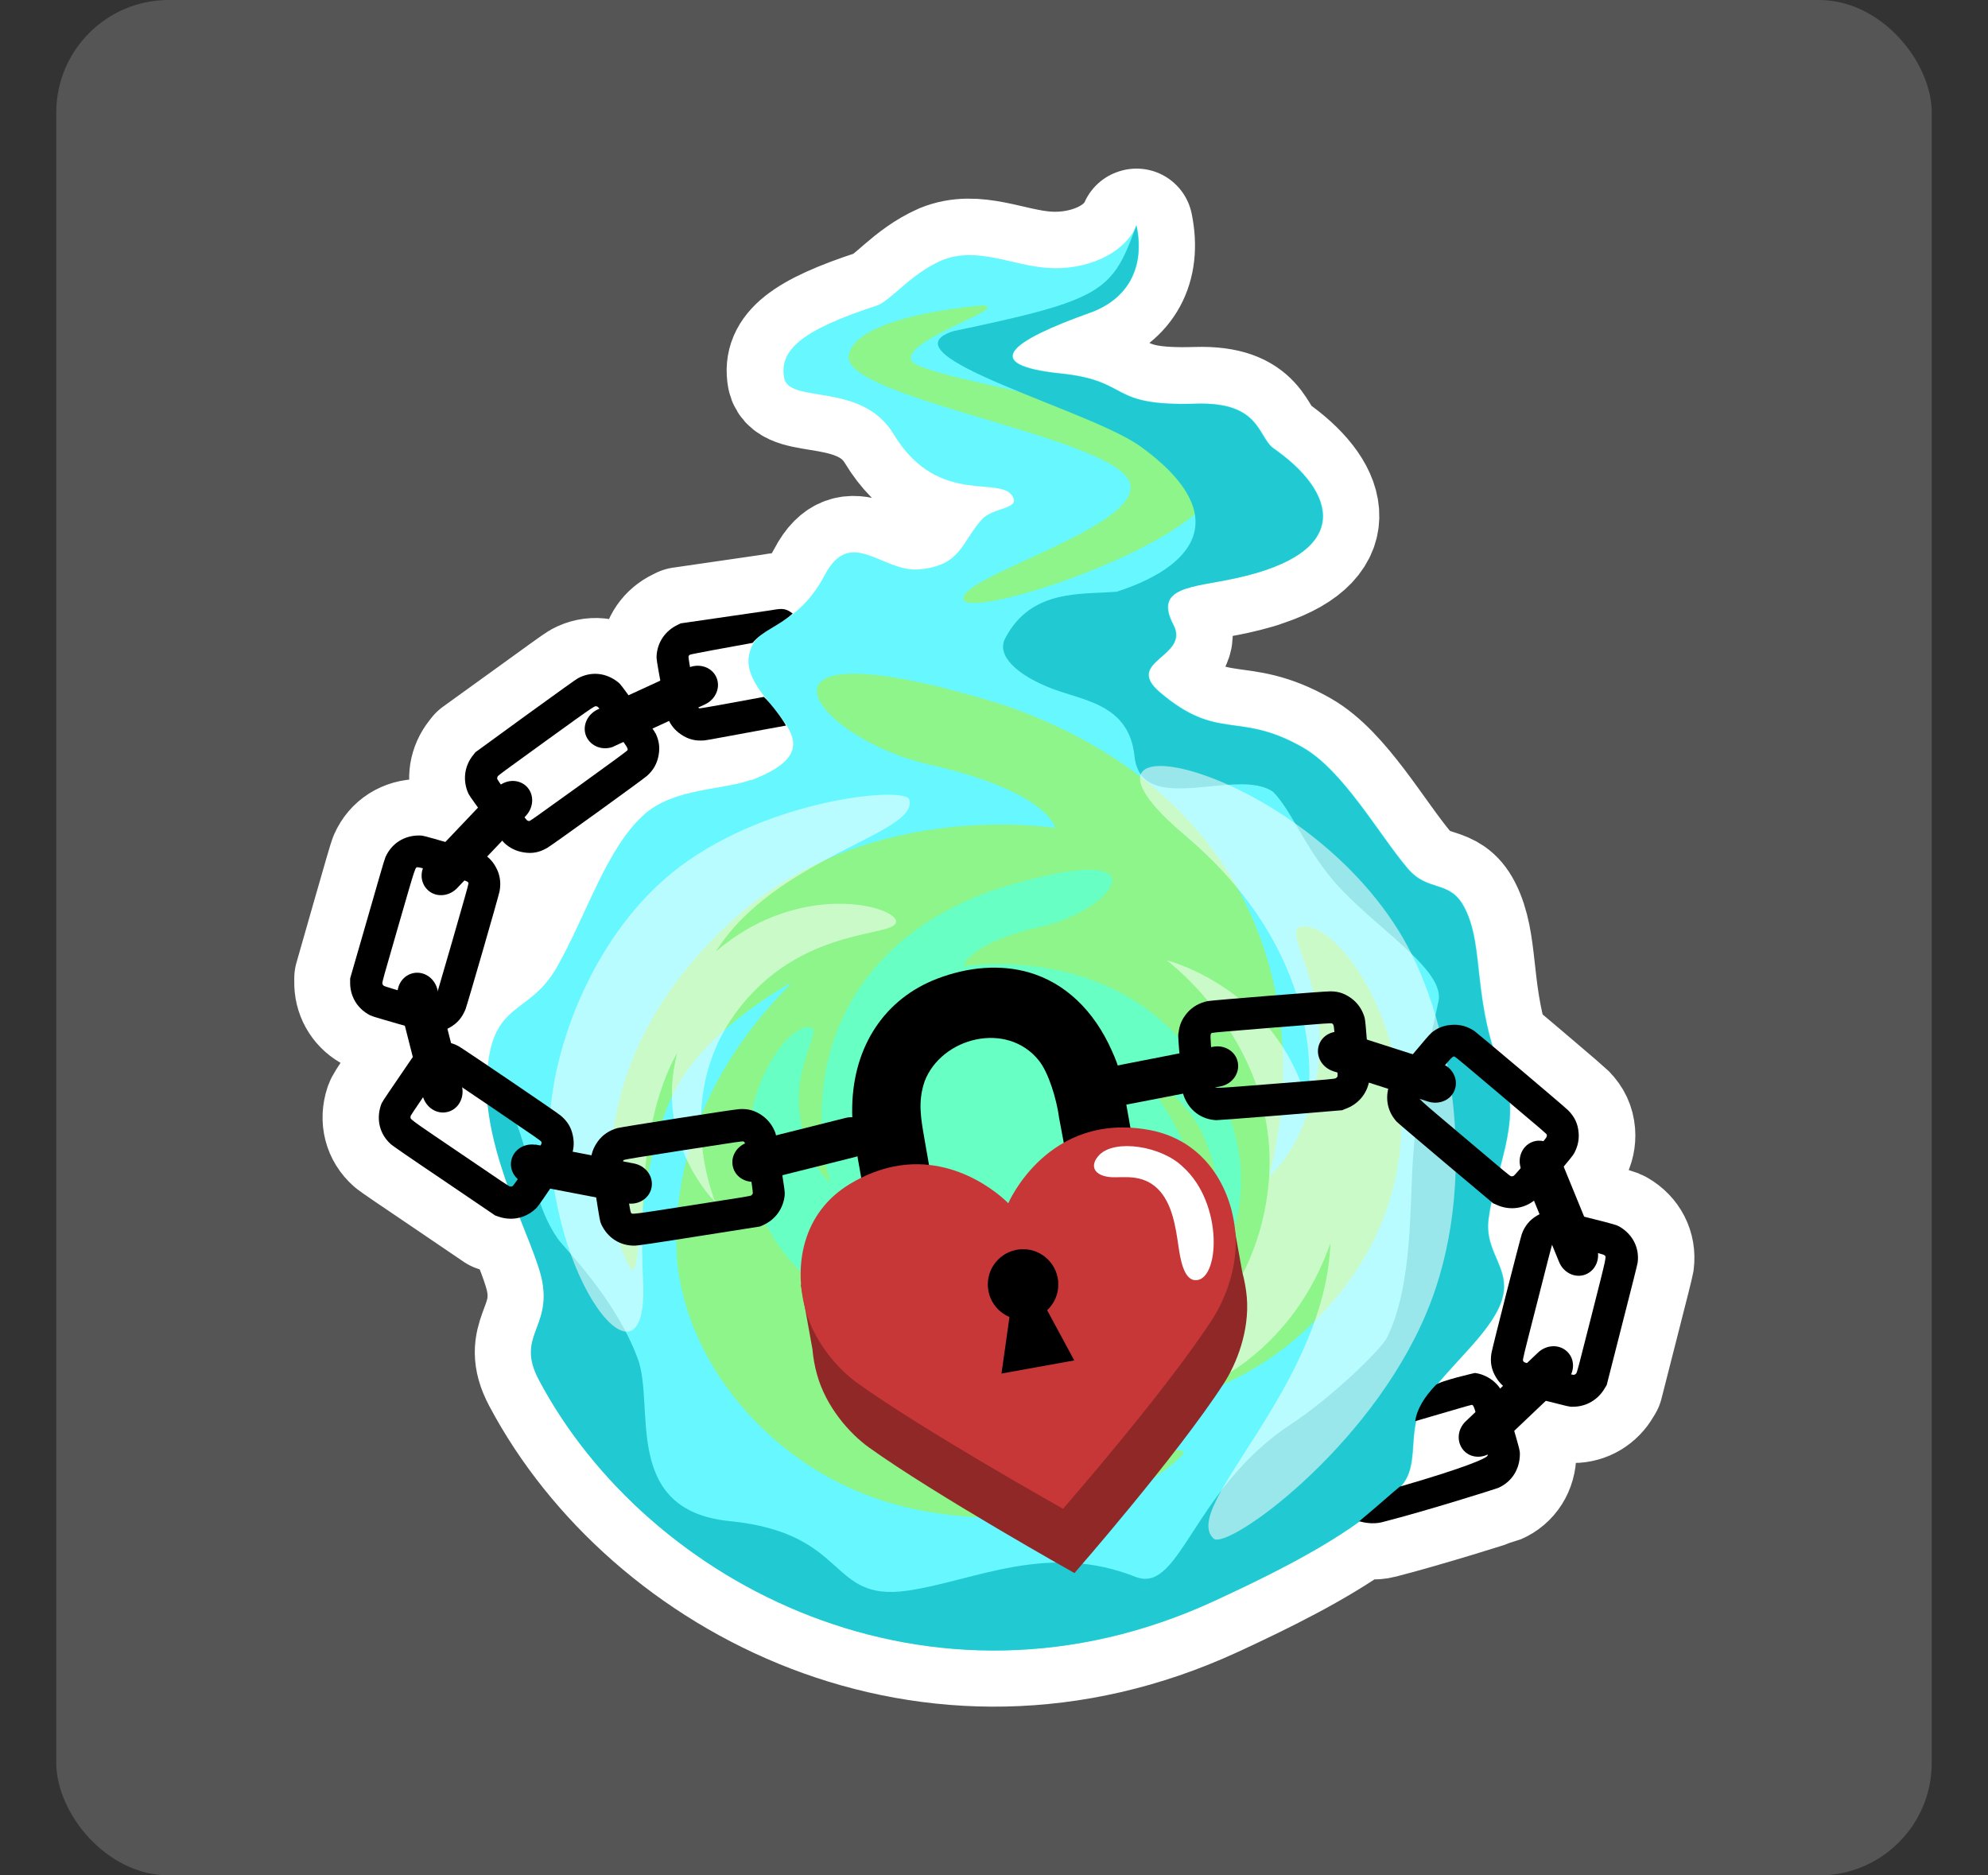 <?xml version="1.0" encoding="UTF-8"?>
<svg xmlns="http://www.w3.org/2000/svg" width="106" height="100" viewBox="0 0 106 100">
  <rect x="0" y="0" width="106" height="100" fill="#333333" stroke="none"/>
  <g id="Hintergrund">
    <rect id="Hintergrund-2" data-name="Hintergrund" x="3" width="100" height="100" rx="6" ry="6" fill="#555556"/>
  </g>
  <g id="Seelenbinder">
    <path id="path95282-50-0-59-2" d="M60.57,12c-.7,1.6-2.77,2.4-4.69,2.28-1.97-.12-3.81-1.18-5.69-.41-1.75.77-2.71,2.17-3.51,2.43-3.93,1.28-5.17,2.34-4.9,3.84.26,1.41,4.13.18,5.83,2.99,2.44,4.04,5.94,2.06,6.41,3.46.18.54-1.16.49-1.7,1.1-1.1,1.23-1.11,2.48-3.36,2.66-1.94.16-3.64-2.32-5.02.31-.52.99-1.11,1.6-1.67,2.04-.44-.34-.68-.23-1.22-.15l-4.75.69-.16.08c-.65.31-1.07.92-1.12,1.63-.01.17,0,.25.2,1.34l-1.69.78c-.4-.55-.45-.59-.54-.67-.64-.51-1.45-.59-2.15-.21-.11.06-.95.66-2.81,2.01l-2.66,1.92-.11.14c-.45.56-.57,1.29-.31,1.96.05.14.09.2.55.84l-1.74,1.83c-1.14-.33-1.23-.35-1.38-.35-.82,0-1.5.43-1.82,1.16-.05.11-.34,1.11-.97,3.31l-.9,3.15v.18c-.02.72.34,1.37.96,1.73.16.09.17.1,1.62.52.12.04.21.06.31.09l.43,1.67c-.14.19-.37.53-.79,1.15-.84,1.24-.85,1.26-.91,1.42-.26.78-.06,1.56.54,2.09.09.08.95.67,2.85,1.95l2.71,1.84.17.06c.38.13.77.15,1.13.05.55,1.4,1.06,2.6,1.21,3.4.47,2.52-1.41,2.95-.18,5.26,5.79,10.91,20.88,18.77,36.01,11.79,2.64-1.22,5.49-2.62,7.75-4.24.28.08.74.16,1.19.04,2.45-.63,6.11-1.79,6.2-1.83.73-.31,1.16-1,1.16-1.82,0-.14,0-.19-.3-1.21l1.69-1.61c1.2.31,1.26.32,1.44.32.72,0,1.35-.38,1.71-1.01l.09-.15.81-3.18c.57-2.22.82-3.23.84-3.35.1-.79-.27-1.51-.98-1.92-.14-.08-.17-.09-1.62-.46-.1-.02-.16-.04-.24-.06l-1.1-2.67c.38-.45.53-.64.56-.71.19-.34.27-.72.24-1.11-.04-.46-.21-.82-.54-1.16-.14-.14-2.63-2.26-4.05-3.45-.97-3.21-.56-5.55-1.49-7.37-.79-1.55-1.94-.8-3.05-2.12-1.56-1.85-3.43-5.21-5.58-6.44-3.45-1.97-4.5-.28-7.63-2.95-1.94-1.66,1.63-1.88.73-3.6-1.07-2.04,1-1.98,3.3-2.48.4-.09.77-.18,1.11-.28.17-.05.34-.1.49-.16,4.58-1.54,3.43-4.4.44-6.49-.87-.61-.68-2.5-4.15-2.39-4.78.15-3.39-1.21-7.2-1.61-4.43-.46-2.63-1.75,1.55-3.24,1.99-.71,2.95-2.38,2.48-4.66h0ZM40.17,34.23c-.08.12-.15.24-.19.39-.34.91.16,1.75.77,2.55,0,0,0,0-.02-.02-1.52.28-3.4.63-3.45.61-.02,0-.03-.02-.05-.04l.36-.17c.58-.27.85-.92.6-1.46-.24-.51-.84-.73-1.4-.53-.05-.29-.08-.52-.08-.54,0-.05.03-.09.08-.13.04-.03,2.38-.46,3.34-.63,0-.01.02-.02.03-.03h0ZM31.77,37.65s.05.02.07.04h0s.05.04.11.11l-.08.03c-.58.27-.85.92-.6,1.46.24.52.88.75,1.45.52h0s.04-.01.05-.02l.46-.21c.24.35.24.38.21.45-.01.03-.79.6-2.6,1.91-2.45,1.77-2.58,1.86-2.64,1.86-.03,0-.09-.02-.12-.05-.02-.01-.06-.07-.12-.15l.06-.07c.44-.46.45-1.17.02-1.58-.36-.34-.91-.37-1.34-.1-.1-.15-.18-.27-.19-.28-.02-.05-.01-.09.01-.14.04-.07.19-.18,2.57-1.9,2.19-1.58,2.56-1.85,2.67-1.86h0ZM35.68,38.44c.15.29.36.53.63.72.38.26.76.36,1.24.32.12,0,3.06-.56,4.36-.79.62,1,.58,1.95-1.9,2.9h0c-1.47.54-4.08.43-5.65,1.82-2.04,1.8-3.08,5.36-4.7,8.2-1.4,2.45-3.29,1.81-3.66,5.19-.81-.55-1.46-.98-1.55-1.03-.14-.07-.28-.13-.42-.17l-.19-.76s.1-.05.14-.07c.41-.23.66-.52.84-.97.1-.25,1.77-6.02,1.82-6.31.08-.45.02-.88-.2-1.27-.13-.23-.28-.42-.47-.57l.81-.85c.06.07.1.12.12.14.29.27.63.44,1.02.5.46.07.84,0,1.26-.24.24-.13,5.11-3.66,5.32-3.84.34-.3.55-.68.62-1.12.06-.41.01-.77-.17-1.14h0s-.07-.12-.17-.26l.88-.41ZM22.29,46.23s.11.02.26.06c-.15.41-.07.86.24,1.17.42.4,1.09.37,1.54-.05h0s.04-.03.04-.05l.4-.42c.18.07.2.09.21.15,0,.03-.25.95-.87,3.1-.43,1.51-.65,2.26-.77,2.66l-.02-.09c-.16-.62-.75-1-1.33-.85-.42.11-.71.47-.78.9-.4-.12-.71-.22-.74-.23-.04-.03-.07-.07-.08-.12-.01-.07.04-.26.85-3.08.96-3.32.89-3.11,1.04-3.13h0s0,0,.02,0h0ZM24.63,57.96c.36.24.8.54,1.37.93.15,1.46.57,2.93,1.06,4.3-.22-.13-.79-.52-2.51-1.69-2.86-1.94-2.68-1.81-2.65-1.96h0c.01-.06.13-.24.67-1.03.19.58.75.92,1.31.78.56-.14.89-.73.77-1.33h0s0,0,0,0ZM80.5,58.79c1.79,1.51,1.97,1.67,1.98,1.72,0,.03,0,.09-.03.13,0,.02-.08.1-.16.21-.2-.05-.42-.03-.62.05-.52.22-.77.82-.59,1.39-.2.23-.35.39-.37.41-.05.03-.09.03-.14.02-.04,0-.12-.07-.6-.46.31-1.18.6-2.35.52-3.46h0ZM81.79,64.02l.3.72h0s-.09.05-.13.07c-.38.22-.66.56-.81.99-.09.27-1.58,6.09-1.62,6.36-.07.47,0,.86.23,1.26.11.18.24.34.39.47l-.15.14c-.17-.25-.38-.44-.66-.6-.22-.12-.44-.2-.68-.23,0,0-1.7.38-2.04.61.15-.19.31-.37.47-.55,1.17-1.32,2.48-2.56,2.94-3.82.67-1.81-.89-2.6-.66-4.46.04-.3.09-.61.16-.92l.09.07.16.07c.65.31,1.39.25,1.97-.17.02-.01.03-.02.05-.03h0ZM82.76,66.39l.37.91c.24.59.88.89,1.43.66.45-.18.7-.66.64-1.14.23.06.31.09.34.11h0c.12.09.17-.12-.68,3.23-.72,2.84-.77,3.03-.82,3.09-.04.04-.07.06-.13.07-.01,0-.06,0-.13-.02.18-.4.12-.87-.18-1.18-.41-.43-1.12-.42-1.58.02l-.6.57c-.06-.02-.1-.03-.11-.04-.04-.01-.09-.06-.1-.09-.03-.05.01-.21.76-3.14.47-1.82.71-2.76.79-3.03h0ZM78.48,74.91c.07.01.1.03.2.37l-.51.49c-.47.44-.51,1.14-.1,1.57.32.34.83.41,1.25.21,0,.02,0,.04,0,.06h0c-.02.15-1.36.7-4.66,1.66.07-.07.13-.15.19-.23.63-.89.39-2.1.65-3.27,1.21-.35,2.95-.87,2.97-.86h0Z" fill="#67f8ff" stroke="#fff" stroke-linecap="round" stroke-linejoin="round" stroke-width="6"/>
    <g>
      <path id="path95282-50-0-59" d="M40.02,41.59c-1.47.54-4.08.43-5.65,1.82-2.04,1.8-3.08,5.36-4.7,8.2-1.48,2.58-3.51,1.73-3.7,5.77-.2,4.14,2.57,8.84,2.96,10.93.47,2.52-1.41,2.94-.18,5.26,5.79,10.91,20.88,18.77,36.01,11.79,3.59-1.66,7.6-3.66,9.92-6.08,1.13-1.18.25-3.1,1.33-4.64,1.29-1.85,3.4-3.49,4.03-5.17.67-1.81-.89-2.6-.66-4.46.32-2.54,1.8-5.26.82-7.57-1.74-4.09-1-6.9-2.09-9.03-.79-1.55-1.94-.8-3.05-2.12-1.56-1.85-3.43-5.21-5.58-6.44-3.45-1.97-4.5-.28-7.63-2.95-1.94-1.66,1.63-1.88.73-3.59-1.07-2.04,1-1.98,3.3-2.48,6.4-1.38,5.35-4.62,2.05-6.92-.87-.61-.68-2.5-4.15-2.39-4.78.15-3.39-1.21-7.2-1.61-4.43-.46-2.63-1.75,1.55-3.24,1.99-.71,2.96-2.38,2.48-4.66-.7,1.6-2.77,2.4-4.69,2.28-1.97-.12-3.81-1.18-5.7-.41-1.75.77-2.71,2.17-3.51,2.43-3.93,1.28-5.17,2.34-4.9,3.84.26,1.41,4.13.18,5.83,2.99,2.44,4.04,5.94,2.06,6.41,3.46.18.54-1.16.49-1.7,1.1-1.1,1.23-1.11,2.48-3.36,2.66-1.94.16-3.64-2.32-5.02.31-1.51,2.87-3.56,2.62-3.95,3.97-1.03,2.75,5.56,4.85.04,6.96h0Z" fill="#67f8ff"/>
      <path id="path97261-4-8-8" d="M56.27,44.15s-9.81-1.62-16.96,4.7c-9.35,8.26-6.6,17.64-5.67,18.8.58.72.18-4.44,2.05-8.88,1.11-2.64,3.75-4.69,5.89-6.01,2.87-1.78-6.22,4.03-5.47,14.57.58,5.41,4.83,10.51,10.42,12.51,6.07,2.17,13.6.89,16.56-2.32.73-.9-12.8,1.46-15.25-1.42-3.03-3.56,12.46,3.89,22.08-5.47,9.62-9.36,2.31-21.68-.53-21.22-1.14.14,1.58,3.24.85,7.78-.49,3.05-1.66,4.69-2.57,5.53,2.42-9.22-.74-20.49-14.1-25.11-14.96-4.68-10.41,1.71-4.02,3.16,6.39,1.45,6.72,3.39,6.72,3.39Z" fill="#8df589"/>
      <path id="path97261-2-5-3-3" d="M51.38,51.52s6.11-1.01,10.57,2.93c5.83,5.15,4.11,10.99,3.53,11.71-.36.45-.11-2.77-1.28-5.53-.69-1.65-2.34-2.92-3.67-3.75-1.79-1.11,3.88,2.51,3.41,9.07-.36,3.37-3.01,6.55-6.49,7.79-3.78,1.35-8.47.55-10.32-1.45-.45-.56,7.97.91,9.5-.88,1.89-2.22-7.76,2.42-13.76-3.41-6-5.83-1.44-13.51.33-13.22.71.09-.99,2.02-.53,4.85.3,1.9,1.03,2.92,1.6,3.45-1.51-5.74.46-12.76,8.79-15.65,9.32-2.92,6.49,1.07,2.5,1.97-3.98.9-4.18,2.11-4.18,2.11h0Z" fill="#67ffc3"/>
      <path id="path98370-6-9-6" d="M52.36,16.29s-6.83.5-7.11,2.7c-.28,2.2,13.73,4.27,14.93,6.61,1.21,2.35-8.89,5.05-8.82,6.33.07,1.28,13.58-3.13,13.65-6.47.07-3.34-16.07-5.12-16.43-6.26s5.48-2.84,3.77-2.92Z" fill="#8df589"/>
      <path id="path95282-50-5-4-2" d="M60.59,84.1c-4.75-1.91-8.66.21-12.22.72-4.26.6-3.04-3.07-9.46-3.71-5.78-.58-3.97-6.13-4.9-8.65-1.19-3.24-3.92-5.9-4.27-6.41-1.82-2.62-1.29-6.16-3.79-8.66-.2,4.14,2.57,8.84,2.96,10.93.47,2.52-1.41,2.94-.18,5.26,5.79,10.91,20.88,18.77,36.01,11.79,3.59-1.66,7.6-3.66,9.92-6.08,1.13-1.18.25-3.1,1.33-4.64,1.29-1.85,3.4-3.49,4.03-5.17.67-1.81-.89-2.6-.66-4.46.32-2.54,1.8-5.26.82-7.57-1.74-4.09-1-6.9-2.09-9.03-.79-1.55-1.94-.8-3.05-2.12-1.56-1.85-3.43-5.21-5.58-6.44-3.45-1.97-4.5-.28-7.63-2.95-1.94-1.66,1.63-1.88.73-3.59-1.07-2.04,1-1.98,3.3-2.48,6.4-1.38,5.35-4.62,2.05-6.92-.87-.61-.68-2.5-4.15-2.39-4.78.15-3.39-1.21-7.2-1.61-4.43-.46-2.63-1.75,1.55-3.24,1.99-.71,2.96-2.38,2.48-4.66-1.28,3.53-1.75,3.96-9.77,5.64-3.93,1.28,7.53,4.25,10.08,6.21,4.47,3.27,3.41,6.13-1.35,7.68-1.94.16-4.57-.15-5.95,2.48-.5.94.66,1.99,2.52,2.7,1.7.64,4.08.84,4.37,3.58.35,3.35,5.5.55,7.4,1.92,1.07,1.09,1.8,3.31,3.7,5.27,2.18,2.26,5.45,4.3,5.11,5.89-.6,2.84-1.06,4.55-1.34,8.11-.21,2.64,0,7.02-1.42,9.85-.3.6-2.94,3.17-5.06,4.56-5.24,3.43-5.92,8.99-8.25,8.2Z" fill="#21cad2"/>
      <path id="path99250-2-8-6" d="M70.95,66.25c-2.52,7.28-9.33,9.03-9.74,8.02-.41-1.01,5.66-3.6,6.42-11.05.76-7.46-5.43-12.02-5.43-12.02,0,0,5.81,1.44,7.51,7.59,0,0,1.49-7.48-6.53-14.25-8.02-6.77,6.21-3.83,11.63,5.48,2.64,4.53,4.14,13.16,1.23,20.03-3.06,7.26-10.63,12.64-11.33,11.99-1.83-1.68,5.97-8.1,6.23-15.8Z" fill="rgba(255, 255, 255, .54)"/>
      <path id="path99250-9-4-3-3" d="M38.19,50.72c4.51-3.86,9.71-2.37,9.59-1.55-.12.83-5.16.19-8.56,4.85-3.4,4.66-1.07,10.1-1.07,10.1,0,0-3.3-3.22-2.04-7.97,0,0-1.42,2.2-1.73,6.5-.12,1.57-.2,3.53-.09,5.69.31,6.53-5.13.03-4.98-8.35.07-4.04,2.37-10.36,6.97-13.8,4.86-3.63,11.98-4.26,12.2-3.56.56,1.82-7.12,3.06-10.29,8.08Z" fill="rgba(255, 255, 255, .54)"/>
      <path id="path106769-7-3" d="M31.5,61.96c.01-.42.13-.75.37-1.09.26-.36.62-.6,1.06-.72.28-.07,6.22-1,6.49-1.01.48-.03.85.08,1.23.35.32.23.55.54.69.91.04.1.1.49.28,1.64.23,1.5.23,1.5.22,1.69-.07.71-.5,1.31-1.16,1.6l-.16.07-3.24.51c-2.26.36-3.29.51-3.41.51-.8.02-1.48-.41-1.82-1.16-.06-.15-.07-.18-.3-1.65-.19-1.23-.24-1.53-.24-1.66h0ZM33.63,64.64c.08.13-.14.15,3.28-.38,2.9-.45,3.09-.48,3.15-.52.04-.03.07-.07.08-.12.02-.09-.36-2.53-.41-2.65-.02-.04-.05-.09-.08-.1-.05-.03-.22,0-3.2.46-2.21.34-3.16.5-3.18.52-.09.06-.09.08.13,1.45.17,1.09.21,1.3.24,1.35h0Z"/>
      <path id="path106769-6-2-9" d="M22.17,56.13c.29-.3.61-.46,1.02-.54.43-.09.87-.02,1.27.2.25.14,5.22,3.51,5.43,3.69.37.31.57.64.66,1.1.08.39.04.77-.12,1.14-.04.1-.25.43-.91,1.39-.85,1.25-.86,1.26-1,1.38-.54.48-1.26.62-1.95.38l-.17-.06-2.71-1.84c-1.9-1.28-2.75-1.87-2.84-1.95-.6-.53-.8-1.31-.54-2.09.05-.15.07-.18.91-1.41.7-1.03.87-1.28.96-1.38h0ZM21.9,59.54c-.03.15-.21.02,2.65,1.96,2.42,1.65,2.59,1.76,2.66,1.77.05,0,.1,0,.14-.04.07-.06,1.47-2.1,1.51-2.22.02-.05.02-.1,0-.13-.02-.05-.16-.15-2.65-1.84-1.85-1.26-2.65-1.79-2.68-1.79-.11-.01-.12,0-.9,1.15-.62.91-.74,1.09-.75,1.15h0Z"/>
      <path id="path106769-6-8-2-9" d="M25.61,45.44c.37.19.63.43.83.8.22.39.28.82.2,1.27-.05.28-1.72,6.05-1.82,6.31-.18.44-.43.74-.84.97-.35.2-.72.28-1.12.24-.11,0-.48-.11-1.61-.43-1.45-.42-1.46-.42-1.62-.52-.62-.36-.98-1.01-.96-1.73v-.18s.91-3.15.91-3.15c.63-2.2.92-3.2.97-3.31.32-.73,1-1.17,1.82-1.16.16,0,.19,0,1.63.42,1.2.34,1.49.43,1.61.49h0ZM22.28,46.24c-.15.02-.08-.19-1.04,3.13-.81,2.81-.87,3-.85,3.08.01.05.04.09.08.12.07.05,2.45.74,2.58.75.05,0,.1-.01.13-.03.05-.04.09-.19.93-3.09.62-2.15.88-3.07.87-3.1-.02-.11-.04-.11-1.37-.5-1.06-.31-1.26-.36-1.33-.35h0Z"/>
      <path id="path106769-6-8-6-6-8" d="M34.96,39.11c.18.38.23.73.16,1.14-.07.44-.28.82-.62,1.12-.21.19-5.08,3.71-5.32,3.84-.41.24-.8.32-1.26.24-.39-.06-.74-.23-1.03-.5-.08-.07-.31-.38-1-1.33-.89-1.23-.89-1.23-.96-1.41-.26-.67-.15-1.4.31-1.96l.11-.14,2.65-1.93c1.85-1.34,2.7-1.95,2.81-2.01.7-.38,1.5-.31,2.15.21.12.1.15.13,1.02,1.34.73,1.01.91,1.26.97,1.38h0ZM31.85,37.69c-.13-.08.05-.2-2.75,1.82-2.38,1.72-2.53,1.83-2.57,1.9-.02.05-.03.09-.01.14.03.09,1.47,2.1,1.57,2.18.03.03.09.05.12.05.06,0,.19-.1,2.64-1.86,1.82-1.31,2.59-1.88,2.6-1.91.05-.1.04-.11-.77-1.24-.64-.89-.77-1.06-.83-1.1h0Z"/>
      <path id="path106769-6-8-6-9-1-8" d="M42.26,32.71c-.44-.34-.68-.24-1.22-.16l-4.75.69-.16.08c-.65.31-1.07.91-1.12,1.63-.01.19-.01.2.26,1.69.21,1.15.28,1.53.33,1.63.14.37.38.67.71.89.38.26.76.36,1.24.32.12,0,3.06-.56,4.36-.79-.2-.38-.81-1.18-1.18-1.53-1.52.28-3.4.63-3.45.61-.03-.02-.07-.06-.09-.1-.05-.12-.49-2.55-.48-2.64,0-.05.03-.09.08-.12.04-.03,2.38-.46,3.34-.63.53-.65,1.37-.88,2.13-1.56h0Z"/>
      <path id="rect106815-3-5" d="M39.88,60.91c-.59.18-.94.75-.8,1.31.14.58.76.92,1.38.76l5.15-1.29c.62-.16,1-.75.86-1.32-.14-.58-.76-.92-1.38-.76l-5.15,1.29s-.04,0-.06.01h0Z"/>
      <path id="path122501-74" d="M48.25,68.58c-.5-.08-.84-.27-1.16-.65-.31-.36-.33-.46-.98-4.06-.63-3.49-.69-3.97-.67-4.88.07-3.22,1.74-5.73,4.52-6.8,1.7-.65,3.4-.77,4.9-.34,1.91.55,3.46,2.01,4.42,4.17.45,1.01.46,1.08,1.19,5.21l.67,3.77-.09.32c-.27.99-1.28,1.55-2.28,1.27-.36-.1-.83-.45-1.03-.77l-.15-.23-.7-3.74c-.18-.98-.32-1.71-.42-2.25-.13-.99-.56-2.4-1.07-3.04-1.7-2.14-5.2-1.25-6.1,1.1-.37,1.08-.2,1.97,0,3.12l.41,2.34.65,3.77-.09.32c-.12.44-.35.78-.71,1.04-.24.18-.34.23-.65.3-.3.07-.41.08-.67.03h0Z"/>
      <path id="path20606-6-4-9-4" d="M48.44,65.61c-.06,0-.11.02-.17.03-.74.15-1.53.44-2.34.93-.76.46-1.33,1.03-1.75,1.67l-1.48.26.62,3.45c.04.45.12.9.24,1.33.48,1.74,1.74,3.16,2.77,3.9,3.51,2.52,10.96,6.7,10.96,6.7,0,0,5.43-6.21,7.95-10.09.69-1.06,1.39-2.82,1.24-4.62-.04-.44-.12-.89-.24-1.33l-.62-3.45-1.47.26c-.61-.46-1.35-.8-2.22-.96-3.56-.67-5.69,1.19-6.75,2.57l-2.04.37c-1.05-.66-2.71-1.37-4.71-1.03h0Z" fill="#912828"/>
      <path id="path20606-6-4-91" d="M47.66,62.2c-.74.15-1.53.44-2.34.93-2.56,1.54-3.01,4.4-2.37,6.72.48,1.74,1.74,3.16,2.77,3.9,3.51,2.52,10.96,6.7,10.96,6.7,0,0,5.43-6.21,7.95-10.09.69-1.06,1.39-2.82,1.24-4.62-.2-2.4-1.62-4.92-4.55-5.48-5.45-1.03-7.56,3.9-7.56,3.9,0,0-2.53-2.67-6.1-1.96Z" fill="#c83737"/>
      <circle id="path123030-4" cx="54.55" cy="68.49" r="1.88"/>
      <path id="rect123101-11" d="M53.91,69.62l-.51,3.62,3.88-.7-1.74-3.22-1.64.29Z"/>
      <path id="path123564-3" d="M58.63,61.57c-.58.59-.29,1.14.62,1.2.62.04,1.65-.2,2.49.63.78.78.95,2.07,1.1,3.08.09.6.26,1.72.86,1.78,1.33.13,1.58-4.09-.65-6.06-1.12-1.08-3.55-1.47-4.41-.64h0Z" fill="#fff"/>
      <path id="path106769-1-99-2-5-1" d="M62.84,55.08c.04-.41.18-.74.45-1.06.29-.34.67-.55,1.11-.64.28-.05,6.27-.53,6.54-.52.48,0,.84.15,1.2.44.31.26.51.58.62.96.03.1.07.49.16,1.66.12,1.51.12,1.52.09,1.7-.12.71-.6,1.27-1.28,1.51l-.17.07-3.27.27c-2.28.18-3.32.26-3.44.26-.8-.04-1.44-.52-1.73-1.29-.05-.15-.06-.18-.18-1.67-.11-1.24-.13-1.55-.11-1.68h0ZM64.76,57.91c.07.14-.15.14,3.29-.13,2.92-.23,3.12-.25,3.18-.29.04-.03.08-.06.09-.12.02-.09-.17-2.55-.21-2.68-.01-.05-.05-.09-.07-.11-.05-.04-.21-.02-3.22.22-2.23.18-3.18.26-3.21.28-.09.06-.09.08.02,1.46.09,1.1.11,1.31.14,1.37h0Z"/>
      <path id="path106769-1-99-2-0-8-6" d="M76.31,55.08c.32-.26.65-.4,1.07-.43.44-.04.86.07,1.24.33.23.17,4.82,4.04,5.01,4.24.33.34.5.7.54,1.16.04.4-.05.77-.24,1.12-.05.1-.29.4-1.05,1.29-.98,1.16-.98,1.16-1.14,1.27-.58.42-1.32.48-1.97.17l-.16-.07-2.51-2.11c-1.75-1.48-2.54-2.15-2.63-2.24-.54-.59-.65-1.39-.32-2.13.07-.14.08-.17,1.05-1.31.8-.95,1-1.19,1.1-1.27h0ZM75.68,58.45c-.05.15-.21,0,2.43,2.23,2.23,1.89,2.39,2.02,2.46,2.04.05.01.1,0,.14-.02.08-.05,1.68-1.93,1.74-2.05.02-.04.03-.1.03-.13,0-.06-.14-.16-2.44-2.11-1.71-1.45-2.44-2.06-2.48-2.07-.11-.02-.12-.01-1.02,1.05-.71.84-.85,1.01-.87,1.07h0Z"/>
      <path id="path106769-1-99-2-0-7-6-1" d="M83.07,64.55c-.41-.03-.76.06-1.12.27-.38.22-.66.56-.81.99-.09.27-1.58,6.09-1.62,6.36-.07.47,0,.86.24,1.26.2.34.48.6.84.77.1.05.47.15,1.61.44,1.47.37,1.47.38,1.66.37.72,0,1.35-.38,1.71-1.01l.09-.15.81-3.18c.57-2.22.82-3.23.84-3.35.1-.79-.27-1.51-.98-1.92-.14-.07-.17-.1-1.62-.46-1.2-.31-1.5-.38-1.63-.39h0ZM85.54,66.93c.12.09.17-.13-.68,3.22-.72,2.84-.77,3.03-.82,3.09-.04.04-.07.06-.13.07-.09.01-2.49-.6-2.6-.66-.04-.01-.09-.06-.1-.09-.03-.05.01-.21.76-3.14.55-2.17.79-3.1.81-3.12.07-.08.09-.08,1.43.26,1.07.27,1.27.33,1.33.36h0Z"/>
      <path id="path106769-1-99-2-0-7-7-6-8" d="M72.48,81.12c.28.08.74.16,1.2.05,2.46-.63,6.11-1.79,6.2-1.83.73-.32,1.16-1,1.16-1.82,0-.16,0-.19-.42-1.63-.34-1.2-.43-1.49-.49-1.61h0c-.19-.37-.43-.63-.8-.84-.22-.12-.44-.2-.69-.23,0,0-1.86.42-2.08.64-.61.63-1.02,1.3-1.1,1.93,1.21-.35,2.99-.88,3.01-.87.11.02.11.04.5,1.37.3,1.06.36,1.26.35,1.33h0c-.02.15-1.36.7-4.68,1.66-.2.15-1.15,1-2.17,1.85h0Z"/>
      <path id="rect106815-5-4-5-1" d="M59.39,56.84c-.6.14-.98.7-.87,1.27.11.58.71.96,1.34.83l5.21-1.01c.63-.12,1.04-.69.93-1.28-.11-.59-.71-.96-1.34-.83l-5.21,1.02s-.04.01-.06,0h0Z"/>
      <path id="rect106815-5-4-6-1-0" d="M71.69,55.05c-.59-.16-1.2.14-1.37.69-.18.57.16,1.18.77,1.38l5.06,1.62c.61.19,1.25-.1,1.43-.67.18-.57-.16-1.18-.77-1.38l-5.06-1.62s-.04,0-.05-.02h0Z"/>
      <path id="rect106815-5-4-6-9-9-9" d="M83.09,61.51c-.26-.56-.88-.83-1.41-.61-.55.23-.8.89-.56,1.48l2.01,4.91c.24.59.88.89,1.43.66.55-.23.8-.89.56-1.48l-2.01-4.91s-.02-.04-.02-.05h0Z"/>
      <path id="rect106815-5-4-6-9-7-9-0" d="M83.54,73.63c.42-.44.45-1.12.05-1.53-.41-.43-1.11-.42-1.58.02l-3.85,3.66c-.47.44-.51,1.14-.1,1.58.41.43,1.11.42,1.58-.02l3.85-3.66s.02-.03.05-.04h0Z"/>
      <path id="rect106815-9-0-3" d="M28.54,61.04c-.61-.09-1.17.28-1.28.85-.11.58.3,1.15.93,1.27l5.21,1c.63.12,1.23-.25,1.34-.84.11-.59-.3-1.15-.93-1.28l-5.21-1s-.04-.02-.06,0h0Z"/>
      <path id="rect106815-9-7-1-0" d="M24.64,57.96c.12.6-.21,1.19-.77,1.33-.58.15-1.17-.24-1.33-.85l-1.31-5.15c-.16-.62.18-1.24.76-1.39.58-.15,1.17.23,1.33.85l1.31,5.15s.02.04,0,.06h0Z"/>
      <path id="rect106815-9-7-5-20-5" d="M24.33,47.4c-.44.42-1.12.45-1.53.05-.43-.41-.43-1.11.02-1.58l3.66-3.85c.44-.46,1.14-.51,1.58-.1.43.41.42,1.11-.02,1.58l-3.66,3.85s-.02.03-.04.04h0Z"/>
      <path id="rect106815-9-7-5-2-7-9" d="M32.72,39.81c-.57.23-1.2,0-1.45-.52-.25-.54.02-1.19.6-1.46l4.82-2.22c.58-.26,1.25-.05,1.5.49.25.54-.02,1.19-.6,1.46l-4.82,2.22s-.04.02-.05.02h0Z"/>
    </g>
  </g>
</svg>